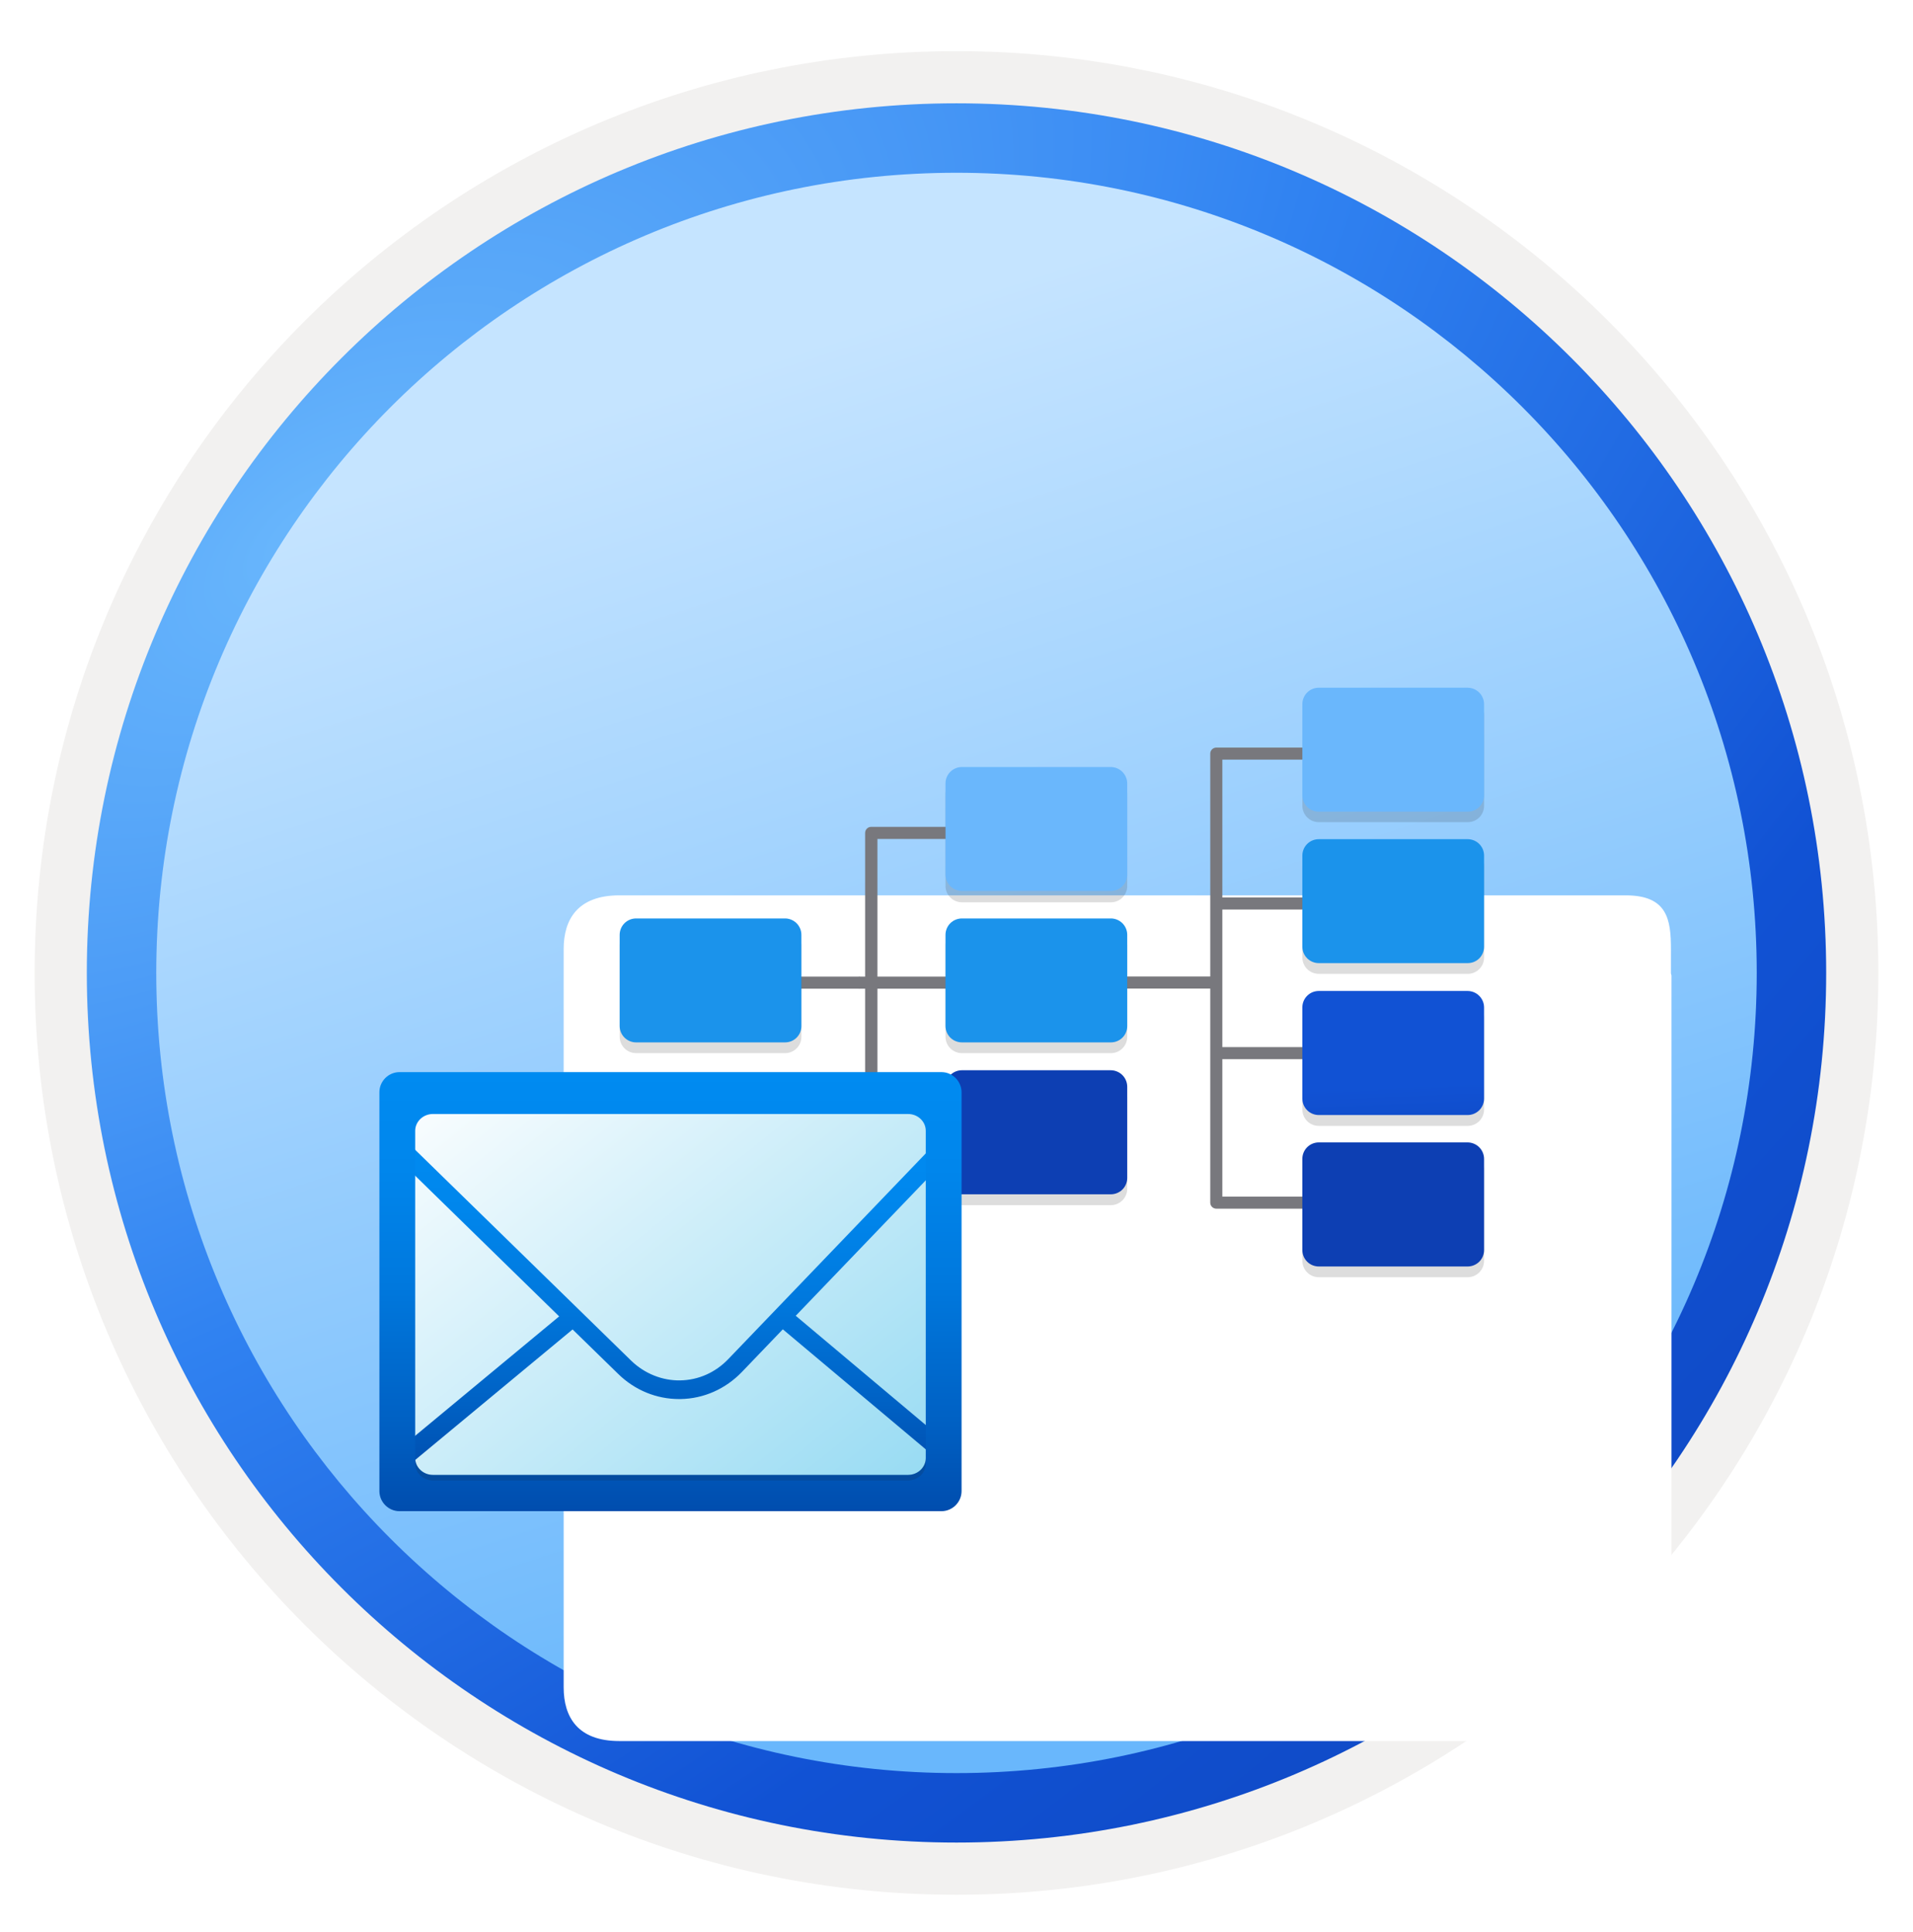<svg width="102" height="103" viewBox="0 0 102 103" fill="none" xmlns="http://www.w3.org/2000/svg">
<path d="M51 98.231C25.403 98.231 4.649 77.486 4.649 51.88C4.649 26.273 25.403 5.529 51 5.529C76.596 5.529 97.351 26.283 97.351 51.88C97.351 77.476 76.596 98.231 51 98.231Z" fill="url(#paint0_linear_2141_1896)"/>
<path fill-rule="evenodd" clip-rule="evenodd" d="M96.45 51.88C96.45 76.982 76.102 97.33 51 97.33C25.899 97.33 5.55 76.982 5.55 51.88C5.55 26.779 25.899 6.43 51 6.43C76.102 6.43 96.45 26.779 96.45 51.88ZM51 2.727C78.151 2.727 100.153 24.729 100.153 51.88C100.153 79.031 78.141 101.034 51 101.034C23.849 101.034 1.847 79.022 1.847 51.88C1.847 24.729 23.849 2.727 51 2.727Z" fill="#F2F1F0"/>
<path fill-rule="evenodd" clip-rule="evenodd" d="M93.668 51.88C93.668 75.447 74.567 94.547 51 94.547C27.433 94.547 8.332 75.447 8.332 51.88C8.332 28.313 27.433 9.212 51 9.212C74.567 9.212 93.668 28.313 93.668 51.88ZM51 5.509C76.606 5.509 97.371 26.273 97.371 51.88C97.371 77.486 76.606 98.251 51 98.251C25.393 98.251 4.629 77.486 4.629 51.88C4.629 26.273 25.384 5.509 51 5.509Z" fill="url(#paint1_radial_2141_1896)"/>
<g filter="url(#filter0_dddd_2141_1896)">
<path d="M83.094 32.889V31.609C83.094 30.023 82.901 28.743 80.68 28.743L27.022 28.743C24.801 28.743 24.054 30.023 24.054 31.609V33.032V34.333V70.972C24.054 72.558 24.801 73.838 27.022 73.838L80.709 73.838C82.93 73.838 83.122 72.557 83.122 70.972V33.032C83.122 32.981 83.094 32.94 83.094 32.889Z" fill="white"/>
</g>
<path opacity="0.15" d="M78.248 37.251H70.315C70.083 37.251 69.86 37.344 69.696 37.508C69.532 37.672 69.44 37.894 69.44 38.126V42.965C69.44 43.197 69.532 43.42 69.696 43.584C69.86 43.748 70.083 43.84 70.315 43.84H78.255C78.37 43.841 78.484 43.819 78.591 43.775C78.698 43.732 78.794 43.667 78.876 43.586C78.957 43.505 79.021 43.407 79.065 43.301C79.109 43.194 79.131 43.08 79.13 42.965V38.114C79.127 37.883 79.032 37.662 78.867 37.501C78.702 37.339 78.479 37.25 78.248 37.251V37.251Z" fill="#1F1D20"/>
<path opacity="0.15" d="M78.248 53.421H70.315C70.083 53.421 69.86 53.513 69.696 53.678C69.532 53.842 69.44 54.064 69.44 54.296V59.161C69.44 59.393 69.532 59.615 69.696 59.78C69.86 59.944 70.083 60.036 70.315 60.036H78.255C78.487 60.036 78.71 59.944 78.874 59.78C79.038 59.615 79.13 59.393 79.13 59.161V54.309C79.131 54.193 79.109 54.077 79.065 53.97C79.021 53.862 78.956 53.764 78.874 53.682C78.792 53.599 78.695 53.534 78.588 53.489C78.48 53.444 78.365 53.421 78.248 53.421V53.421Z" fill="#1F1D20"/>
<path opacity="0.15" d="M78.248 45.32H70.315C70.083 45.32 69.86 45.412 69.696 45.576C69.532 45.74 69.44 45.963 69.44 46.195V51.053C69.44 51.285 69.532 51.508 69.696 51.672C69.86 51.836 70.083 51.928 70.315 51.928H78.255C78.37 51.929 78.484 51.907 78.591 51.864C78.698 51.82 78.794 51.755 78.876 51.674C78.957 51.593 79.021 51.496 79.065 51.389C79.109 51.282 79.131 51.168 79.13 51.053V46.182C79.127 45.952 79.032 45.731 78.867 45.57C78.702 45.408 78.479 45.319 78.248 45.32V45.32Z" fill="#1F1D20"/>
<path opacity="0.15" d="M78.248 61.49H70.315C70.083 61.49 69.86 61.582 69.696 61.746C69.532 61.91 69.44 62.133 69.44 62.365V67.23C69.44 67.462 69.532 67.684 69.696 67.848C69.86 68.013 70.083 68.105 70.315 68.105H78.255C78.487 68.105 78.71 68.013 78.874 67.848C79.038 67.684 79.13 67.462 79.13 67.23V62.372C79.13 62.138 79.037 61.914 78.872 61.748C78.707 61.583 78.482 61.49 78.248 61.49V61.49Z" fill="#1F1D20"/>
<path d="M73.905 55.834H64.852V56.478H73.905V55.834Z" fill="#78787D"/>
<path d="M73.905 47.855H64.852V48.499H73.905V47.855Z" fill="#78787D"/>
<path d="M73.905 64.45H64.852C64.767 64.45 64.685 64.416 64.624 64.356C64.564 64.295 64.53 64.214 64.53 64.128V40.186C64.53 40.1 64.564 40.019 64.624 39.958C64.685 39.898 64.767 39.864 64.852 39.864H73.905V40.507H65.174V63.806H73.905V64.45Z" fill="#78787D"/>
<path d="M78.248 36.672H70.315C70.083 36.672 69.86 36.764 69.696 36.928C69.532 37.093 69.44 37.315 69.44 37.547V42.405C69.44 42.637 69.532 42.86 69.696 43.024C69.86 43.188 70.083 43.281 70.315 43.281H78.255C78.37 43.281 78.484 43.259 78.591 43.215C78.698 43.172 78.794 43.108 78.876 43.026C78.957 42.945 79.021 42.848 79.065 42.741C79.109 42.635 79.131 42.52 79.13 42.405V37.554C79.13 37.32 79.037 37.096 78.872 36.93C78.707 36.765 78.482 36.672 78.248 36.672V36.672Z" fill="#6AB7FC"/>
<path d="M78.248 52.842H70.315C70.083 52.842 69.86 52.934 69.696 53.099C69.532 53.263 69.44 53.485 69.44 53.717V58.582C69.44 58.814 69.532 59.036 69.696 59.2C69.86 59.364 70.083 59.457 70.315 59.457H78.255C78.487 59.457 78.71 59.364 78.874 59.2C79.038 59.036 79.13 58.814 79.13 58.582V53.73C79.131 53.614 79.109 53.498 79.065 53.391C79.021 53.283 78.956 53.185 78.874 53.103C78.792 53.02 78.695 52.954 78.588 52.91C78.48 52.865 78.365 52.842 78.248 52.842V52.842Z" fill="url(#paint2_linear_2141_1896)"/>
<path d="M78.248 44.748H70.315C70.083 44.748 69.86 44.84 69.696 45.004C69.532 45.168 69.44 45.39 69.44 45.623V50.481C69.44 50.713 69.532 50.935 69.696 51.099C69.86 51.263 70.083 51.356 70.315 51.356H78.255C78.37 51.356 78.484 51.334 78.591 51.291C78.698 51.247 78.794 51.183 78.876 51.101C78.957 51.02 79.021 50.923 79.065 50.816C79.109 50.71 79.131 50.596 79.13 50.481V45.623C79.13 45.507 79.107 45.393 79.063 45.286C79.018 45.18 78.953 45.083 78.871 45.001C78.79 44.92 78.692 44.856 78.585 44.812C78.478 44.769 78.364 44.747 78.248 44.748Z" fill="#1B93EB"/>
<path d="M78.248 60.917H70.315C70.083 60.917 69.86 61.01 69.696 61.174C69.532 61.338 69.44 61.56 69.44 61.792V66.657C69.44 66.889 69.532 67.112 69.696 67.276C69.86 67.44 70.083 67.532 70.315 67.532H78.255C78.487 67.532 78.71 67.44 78.874 67.276C79.038 67.112 79.13 66.889 79.13 66.657V61.799C79.13 61.565 79.037 61.341 78.872 61.175C78.707 61.01 78.482 60.917 78.248 60.917V60.917Z" fill="url(#paint3_linear_2141_1896)"/>
<path d="M64.884 52.07H56.622V52.713H64.884V52.07Z" fill="#78787D"/>
<path d="M54.859 60.718H46.449C46.364 60.718 46.282 60.684 46.222 60.623C46.162 60.563 46.128 60.481 46.128 60.396V44.413C46.128 44.328 46.162 44.246 46.222 44.185C46.282 44.125 46.364 44.091 46.449 44.091H54.859V44.735H46.784V60.074H54.872L54.859 60.718Z" fill="#78787D"/>
<path opacity="0.15" d="M59.203 41.479H51.288C51.056 41.479 50.834 41.571 50.67 41.735C50.505 41.899 50.413 42.122 50.413 42.354V47.212C50.41 47.329 50.43 47.446 50.472 47.555C50.515 47.664 50.579 47.763 50.66 47.847C50.742 47.931 50.839 47.998 50.947 48.044C51.055 48.089 51.171 48.113 51.288 48.113H59.228C59.343 48.114 59.458 48.092 59.564 48.048C59.671 48.004 59.768 47.94 59.849 47.858C59.931 47.777 59.995 47.68 60.038 47.574C60.082 47.467 60.104 47.353 60.104 47.238V42.386C60.108 42.266 60.088 42.147 60.044 42.035C60.001 41.923 59.934 41.822 59.85 41.737C59.766 41.652 59.664 41.585 59.553 41.541C59.442 41.496 59.322 41.475 59.203 41.479Z" fill="#1F1D20"/>
<path opacity="0.15" d="M59.202 57.648H51.288C51.056 57.648 50.834 57.741 50.669 57.905C50.505 58.069 50.413 58.292 50.413 58.524V63.388C50.413 63.62 50.505 63.843 50.669 64.007C50.834 64.171 51.056 64.263 51.288 64.263H59.228C59.46 64.263 59.683 64.171 59.847 64.007C60.011 63.843 60.103 63.62 60.103 63.388V58.537C60.104 58.419 60.081 58.301 60.036 58.193C59.991 58.084 59.925 57.985 59.841 57.902C59.757 57.819 59.657 57.754 59.547 57.711C59.438 57.667 59.32 57.646 59.202 57.648V57.648Z" fill="#1F1D20"/>
<path opacity="0.15" d="M59.202 49.548H51.288C51.056 49.548 50.834 49.64 50.669 49.804C50.505 49.968 50.413 50.191 50.413 50.423V55.281C50.413 55.513 50.505 55.735 50.669 55.9C50.834 56.064 51.056 56.156 51.288 56.156H59.228C59.343 56.157 59.457 56.135 59.564 56.091C59.67 56.047 59.767 55.983 59.849 55.901C59.93 55.82 59.995 55.723 60.038 55.617C60.082 55.51 60.104 55.396 60.103 55.281V50.423C60.103 50.306 60.08 50.19 60.034 50.082C59.989 49.974 59.922 49.876 59.838 49.795C59.754 49.713 59.654 49.649 59.545 49.607C59.436 49.564 59.319 49.544 59.202 49.548V49.548Z" fill="#1F1D20"/>
<path d="M54.859 52.076H45.806V52.72H54.859V52.076Z" fill="#78787D"/>
<path d="M59.202 40.9H51.288C51.056 40.9 50.834 40.992 50.669 41.156C50.505 41.32 50.413 41.542 50.413 41.775V46.633C50.413 46.865 50.505 47.087 50.669 47.252C50.834 47.416 51.056 47.508 51.288 47.508H59.228C59.343 47.509 59.457 47.486 59.564 47.443C59.67 47.399 59.767 47.335 59.849 47.253C59.93 47.172 59.995 47.075 60.038 46.969C60.082 46.862 60.104 46.748 60.103 46.633V41.781C60.103 41.664 60.08 41.548 60.034 41.439C59.989 41.331 59.922 41.233 59.838 41.151C59.754 41.069 59.655 41.004 59.546 40.961C59.437 40.918 59.32 40.897 59.202 40.9V40.9Z" fill="#6AB7FC"/>
<path d="M59.202 57.069H51.288C51.056 57.069 50.834 57.162 50.669 57.326C50.505 57.49 50.413 57.712 50.413 57.944V62.809C50.413 63.041 50.505 63.264 50.669 63.428C50.834 63.592 51.056 63.684 51.288 63.684H59.228C59.46 63.684 59.683 63.592 59.847 63.428C60.011 63.264 60.103 63.041 60.103 62.809V57.957C60.104 57.839 60.081 57.722 60.036 57.614C59.991 57.505 59.925 57.406 59.841 57.323C59.757 57.24 59.657 57.175 59.547 57.132C59.438 57.088 59.32 57.067 59.202 57.069V57.069Z" fill="url(#paint4_linear_2141_1896)"/>
<path d="M59.202 48.975H51.288C51.056 48.975 50.834 49.067 50.669 49.231C50.505 49.395 50.413 49.618 50.413 49.85V54.708C50.413 54.94 50.505 55.163 50.669 55.327C50.834 55.491 51.056 55.583 51.288 55.583H59.228C59.343 55.584 59.457 55.562 59.564 55.518C59.67 55.475 59.767 55.41 59.849 55.329C59.93 55.248 59.995 55.151 60.038 55.044C60.082 54.937 60.104 54.823 60.103 54.708V49.85C60.103 49.733 60.08 49.617 60.034 49.509C59.989 49.401 59.922 49.304 59.838 49.222C59.754 49.141 59.654 49.076 59.545 49.034C59.436 48.992 59.319 48.971 59.202 48.975V48.975Z" fill="#1B93EB"/>
<path d="M45.838 52.076H37.576V52.72H45.838V52.076Z" fill="#78787D"/>
<path opacity="0.15" d="M41.875 49.548H33.915C33.683 49.548 33.461 49.64 33.296 49.804C33.132 49.968 33.04 50.191 33.04 50.423V55.281C33.04 55.513 33.132 55.735 33.296 55.899C33.461 56.064 33.683 56.156 33.915 56.156H41.855C41.97 56.157 42.084 56.135 42.191 56.091C42.297 56.047 42.395 55.983 42.476 55.901C42.557 55.82 42.622 55.723 42.665 55.617C42.709 55.51 42.731 55.396 42.73 55.281V50.423C42.73 50.194 42.641 49.974 42.481 49.811C42.321 49.647 42.103 49.553 41.875 49.548V49.548Z" fill="#1F1D20"/>
<path d="M41.875 48.975H33.915C33.683 48.975 33.461 49.067 33.296 49.231C33.132 49.395 33.04 49.618 33.04 49.85V54.708C33.04 54.94 33.132 55.163 33.296 55.327C33.461 55.491 33.683 55.583 33.915 55.583H41.855C41.97 55.584 42.084 55.562 42.191 55.518C42.297 55.475 42.395 55.41 42.476 55.329C42.557 55.248 42.622 55.151 42.665 55.044C42.709 54.937 42.731 54.823 42.73 54.708V49.85C42.73 49.621 42.641 49.402 42.481 49.238C42.321 49.075 42.103 48.98 41.875 48.975V48.975Z" fill="#1B93EB"/>
<g filter="url(#filter1_dddd_2141_1896)">
<path d="M42.143 41.852H15.357C14.807 41.852 14.363 42.276 14.363 42.794V61.247C14.363 61.764 14.807 62.189 15.357 62.189H42.143C42.693 62.189 43.137 61.764 43.137 61.247V42.8C43.137 42.276 42.686 41.852 42.143 41.852Z" fill="url(#paint5_linear_2141_1896)"/>
<path d="M44.012 44.219L43.296 43.529L31.835 55.467C31.146 56.19 30.231 56.594 29.257 56.607C28.316 56.621 27.368 56.249 26.652 55.553L14.893 44.073L14.204 44.782L22.814 53.194L13.534 60.889L14.17 61.652L23.53 53.89L25.969 56.269C26.851 57.131 28.004 57.602 29.211 57.602C29.237 57.602 29.264 57.602 29.284 57.602C30.523 57.582 31.683 57.065 32.558 56.157L34.739 53.883L42.514 60.412L43.15 59.65L35.428 53.161L44.012 44.219Z" fill="url(#paint6_linear_2141_1896)"/>
<path d="M43.197 40.169H14.303C13.713 40.169 13.229 40.652 13.229 41.242V62.507C13.229 63.097 13.713 63.581 14.303 63.581H43.197C43.787 63.581 44.27 63.097 44.27 62.507V41.242C44.264 40.652 43.787 40.169 43.197 40.169ZM42.361 60.75C42.361 61.241 41.937 61.645 41.42 61.645H16.079C15.562 61.645 15.138 61.241 15.138 60.75V43.297C15.138 42.807 15.562 42.402 16.079 42.402H41.42C41.937 42.402 42.361 42.8 42.361 43.297V60.75V60.75Z" fill="url(#paint7_linear_2141_1896)"/>
<path opacity="0.15" d="M41.42 61.645H16.079C15.562 61.645 15.138 61.24 15.138 60.75V61.048C15.138 61.539 15.562 61.943 16.079 61.943H41.42C41.937 61.943 42.361 61.539 42.361 61.048V60.75C42.361 61.247 41.937 61.645 41.42 61.645Z" fill="#1F1D20"/>
</g>
<defs>
<filter id="filter0_dddd_2141_1896" x="22.054" y="27.743" width="68.068" height="60.096" filterUnits="userSpaceOnUse" color-interpolation-filters="sRGB">
<feFlood flood-opacity="0" result="BackgroundImageFix"/>
<feColorMatrix in="SourceAlpha" type="matrix" values="0 0 0 0 0 0 0 0 0 0 0 0 0 0 0 0 0 0 127 0" result="hardAlpha"/>
<feOffset dy="1"/>
<feGaussianBlur stdDeviation="0.5"/>
<feColorMatrix type="matrix" values="0 0 0 0 0 0 0 0 0 0 0 0 0 0 0 0 0 0 0.1 0"/>
<feBlend mode="normal" in2="BackgroundImageFix" result="effect1_dropShadow_2141_1896"/>
<feColorMatrix in="SourceAlpha" type="matrix" values="0 0 0 0 0 0 0 0 0 0 0 0 0 0 0 0 0 0 127 0" result="hardAlpha"/>
<feOffset dx="1" dy="2"/>
<feGaussianBlur stdDeviation="1.5"/>
<feColorMatrix type="matrix" values="0 0 0 0 0 0 0 0 0 0 0 0 0 0 0 0 0 0 0.09 0"/>
<feBlend mode="normal" in2="effect1_dropShadow_2141_1896" result="effect2_dropShadow_2141_1896"/>
<feColorMatrix in="SourceAlpha" type="matrix" values="0 0 0 0 0 0 0 0 0 0 0 0 0 0 0 0 0 0 127 0" result="hardAlpha"/>
<feOffset dx="2" dy="6"/>
<feGaussianBlur stdDeviation="1.5"/>
<feColorMatrix type="matrix" values="0 0 0 0 0 0 0 0 0 0 0 0 0 0 0 0 0 0 0.05 0"/>
<feBlend mode="normal" in2="effect2_dropShadow_2141_1896" result="effect3_dropShadow_2141_1896"/>
<feColorMatrix in="SourceAlpha" type="matrix" values="0 0 0 0 0 0 0 0 0 0 0 0 0 0 0 0 0 0 127 0" result="hardAlpha"/>
<feOffset dx="3" dy="10"/>
<feGaussianBlur stdDeviation="2"/>
<feColorMatrix type="matrix" values="0 0 0 0 0 0 0 0 0 0 0 0 0 0 0 0 0 0 0.01 0"/>
<feBlend mode="normal" in2="effect3_dropShadow_2141_1896" result="effect4_dropShadow_2141_1896"/>
<feBlend mode="normal" in="SourceGraphic" in2="effect4_dropShadow_2141_1896" result="shape"/>
</filter>
<filter id="filter1_dddd_2141_1896" x="12.229" y="40.169" width="40.041" height="36.412" filterUnits="userSpaceOnUse" color-interpolation-filters="sRGB">
<feFlood flood-opacity="0" result="BackgroundImageFix"/>
<feColorMatrix in="SourceAlpha" type="matrix" values="0 0 0 0 0 0 0 0 0 0 0 0 0 0 0 0 0 0 127 0" result="hardAlpha"/>
<feOffset dy="1"/>
<feGaussianBlur stdDeviation="0.5"/>
<feColorMatrix type="matrix" values="0 0 0 0 0 0 0 0 0 0 0 0 0 0 0 0 0 0 0.1 0"/>
<feBlend mode="normal" in2="BackgroundImageFix" result="effect1_dropShadow_2141_1896"/>
<feColorMatrix in="SourceAlpha" type="matrix" values="0 0 0 0 0 0 0 0 0 0 0 0 0 0 0 0 0 0 127 0" result="hardAlpha"/>
<feOffset dx="1" dy="2"/>
<feGaussianBlur stdDeviation="1"/>
<feColorMatrix type="matrix" values="0 0 0 0 0 0 0 0 0 0 0 0 0 0 0 0 0 0 0.09 0"/>
<feBlend mode="normal" in2="effect1_dropShadow_2141_1896" result="effect2_dropShadow_2141_1896"/>
<feColorMatrix in="SourceAlpha" type="matrix" values="0 0 0 0 0 0 0 0 0 0 0 0 0 0 0 0 0 0 127 0" result="hardAlpha"/>
<feOffset dx="2" dy="5"/>
<feGaussianBlur stdDeviation="1.5"/>
<feColorMatrix type="matrix" values="0 0 0 0 0 0 0 0 0 0 0 0 0 0 0 0 0 0 0.05 0"/>
<feBlend mode="normal" in2="effect2_dropShadow_2141_1896" result="effect3_dropShadow_2141_1896"/>
<feColorMatrix in="SourceAlpha" type="matrix" values="0 0 0 0 0 0 0 0 0 0 0 0 0 0 0 0 0 0 127 0" result="hardAlpha"/>
<feOffset dx="4" dy="9"/>
<feGaussianBlur stdDeviation="2"/>
<feColorMatrix type="matrix" values="0 0 0 0 0 0 0 0 0 0 0 0 0 0 0 0 0 0 0.01 0"/>
<feBlend mode="normal" in2="effect3_dropShadow_2141_1896" result="effect4_dropShadow_2141_1896"/>
<feBlend mode="normal" in="SourceGraphic" in2="effect4_dropShadow_2141_1896" result="shape"/>
</filter>
<linearGradient id="paint0_linear_2141_1896" x1="25.285" y1="10.377" x2="65.719" y2="135.034" gradientUnits="userSpaceOnUse">
<stop offset="0.1" stop-color="#C5E4FF"/>
<stop offset="0.623" stop-color="#69B7FC"/>
</linearGradient>
<radialGradient id="paint1_radial_2141_1896" cx="0" cy="0" r="1" gradientUnits="userSpaceOnUse" gradientTransform="translate(16.906 28.657) rotate(48.638) scale(101.338 200.866)">
<stop offset="0.005" stop-color="#68B6FC"/>
<stop offset="0.33" stop-color="#3082F1"/>
<stop offset="0.675" stop-color="#1152D4"/>
<stop offset="1" stop-color="#0E45BD"/>
</radialGradient>
<linearGradient id="paint2_linear_2141_1896" x1="78.736" y1="48.428" x2="79.912" y2="75.287" gradientUnits="userSpaceOnUse">
<stop offset="0.346" stop-color="#1152D4"/>
<stop offset="0.616" stop-color="#0D3FB3"/>
</linearGradient>
<linearGradient id="paint3_linear_2141_1896" x1="79.517" y1="45.615" x2="81.071" y2="67.85" gradientUnits="userSpaceOnUse">
<stop offset="0.46" stop-color="#1152D4"/>
<stop offset="0.616" stop-color="#0D3FB3"/>
</linearGradient>
<linearGradient id="paint4_linear_2141_1896" x1="60.49" y1="41.766" x2="62.045" y2="64.002" gradientUnits="userSpaceOnUse">
<stop offset="0.46" stop-color="#1152D4"/>
<stop offset="0.616" stop-color="#0D3FB3"/>
</linearGradient>
<linearGradient id="paint5_linear_2141_1896" x1="13.88" y1="33.392" x2="96.809" y2="137.316" gradientUnits="userSpaceOnUse">
<stop offset="0.043" stop-color="white"/>
<stop offset="0.486" stop-color="#4DC1EA"/>
<stop offset="0.845" stop-color="#0078D4"/>
</linearGradient>
<linearGradient id="paint6_linear_2141_1896" x1="28.773" y1="43.529" x2="28.773" y2="61.652" gradientUnits="userSpaceOnUse">
<stop stop-color="#008BF1"/>
<stop offset="0.22" stop-color="#0086EC"/>
<stop offset="0.49" stop-color="#0078DD"/>
<stop offset="0.79" stop-color="#0061C4"/>
<stop offset="1" stop-color="#004DAE"/>
</linearGradient>
<linearGradient id="paint7_linear_2141_1896" x1="28.75" y1="40.169" x2="28.75" y2="63.581" gradientUnits="userSpaceOnUse">
<stop stop-color="#008BF1"/>
<stop offset="0.22" stop-color="#0086EC"/>
<stop offset="0.49" stop-color="#0078DD"/>
<stop offset="0.79" stop-color="#0061C4"/>
<stop offset="1" stop-color="#004DAE"/>
</linearGradient>
</defs>
</svg>
